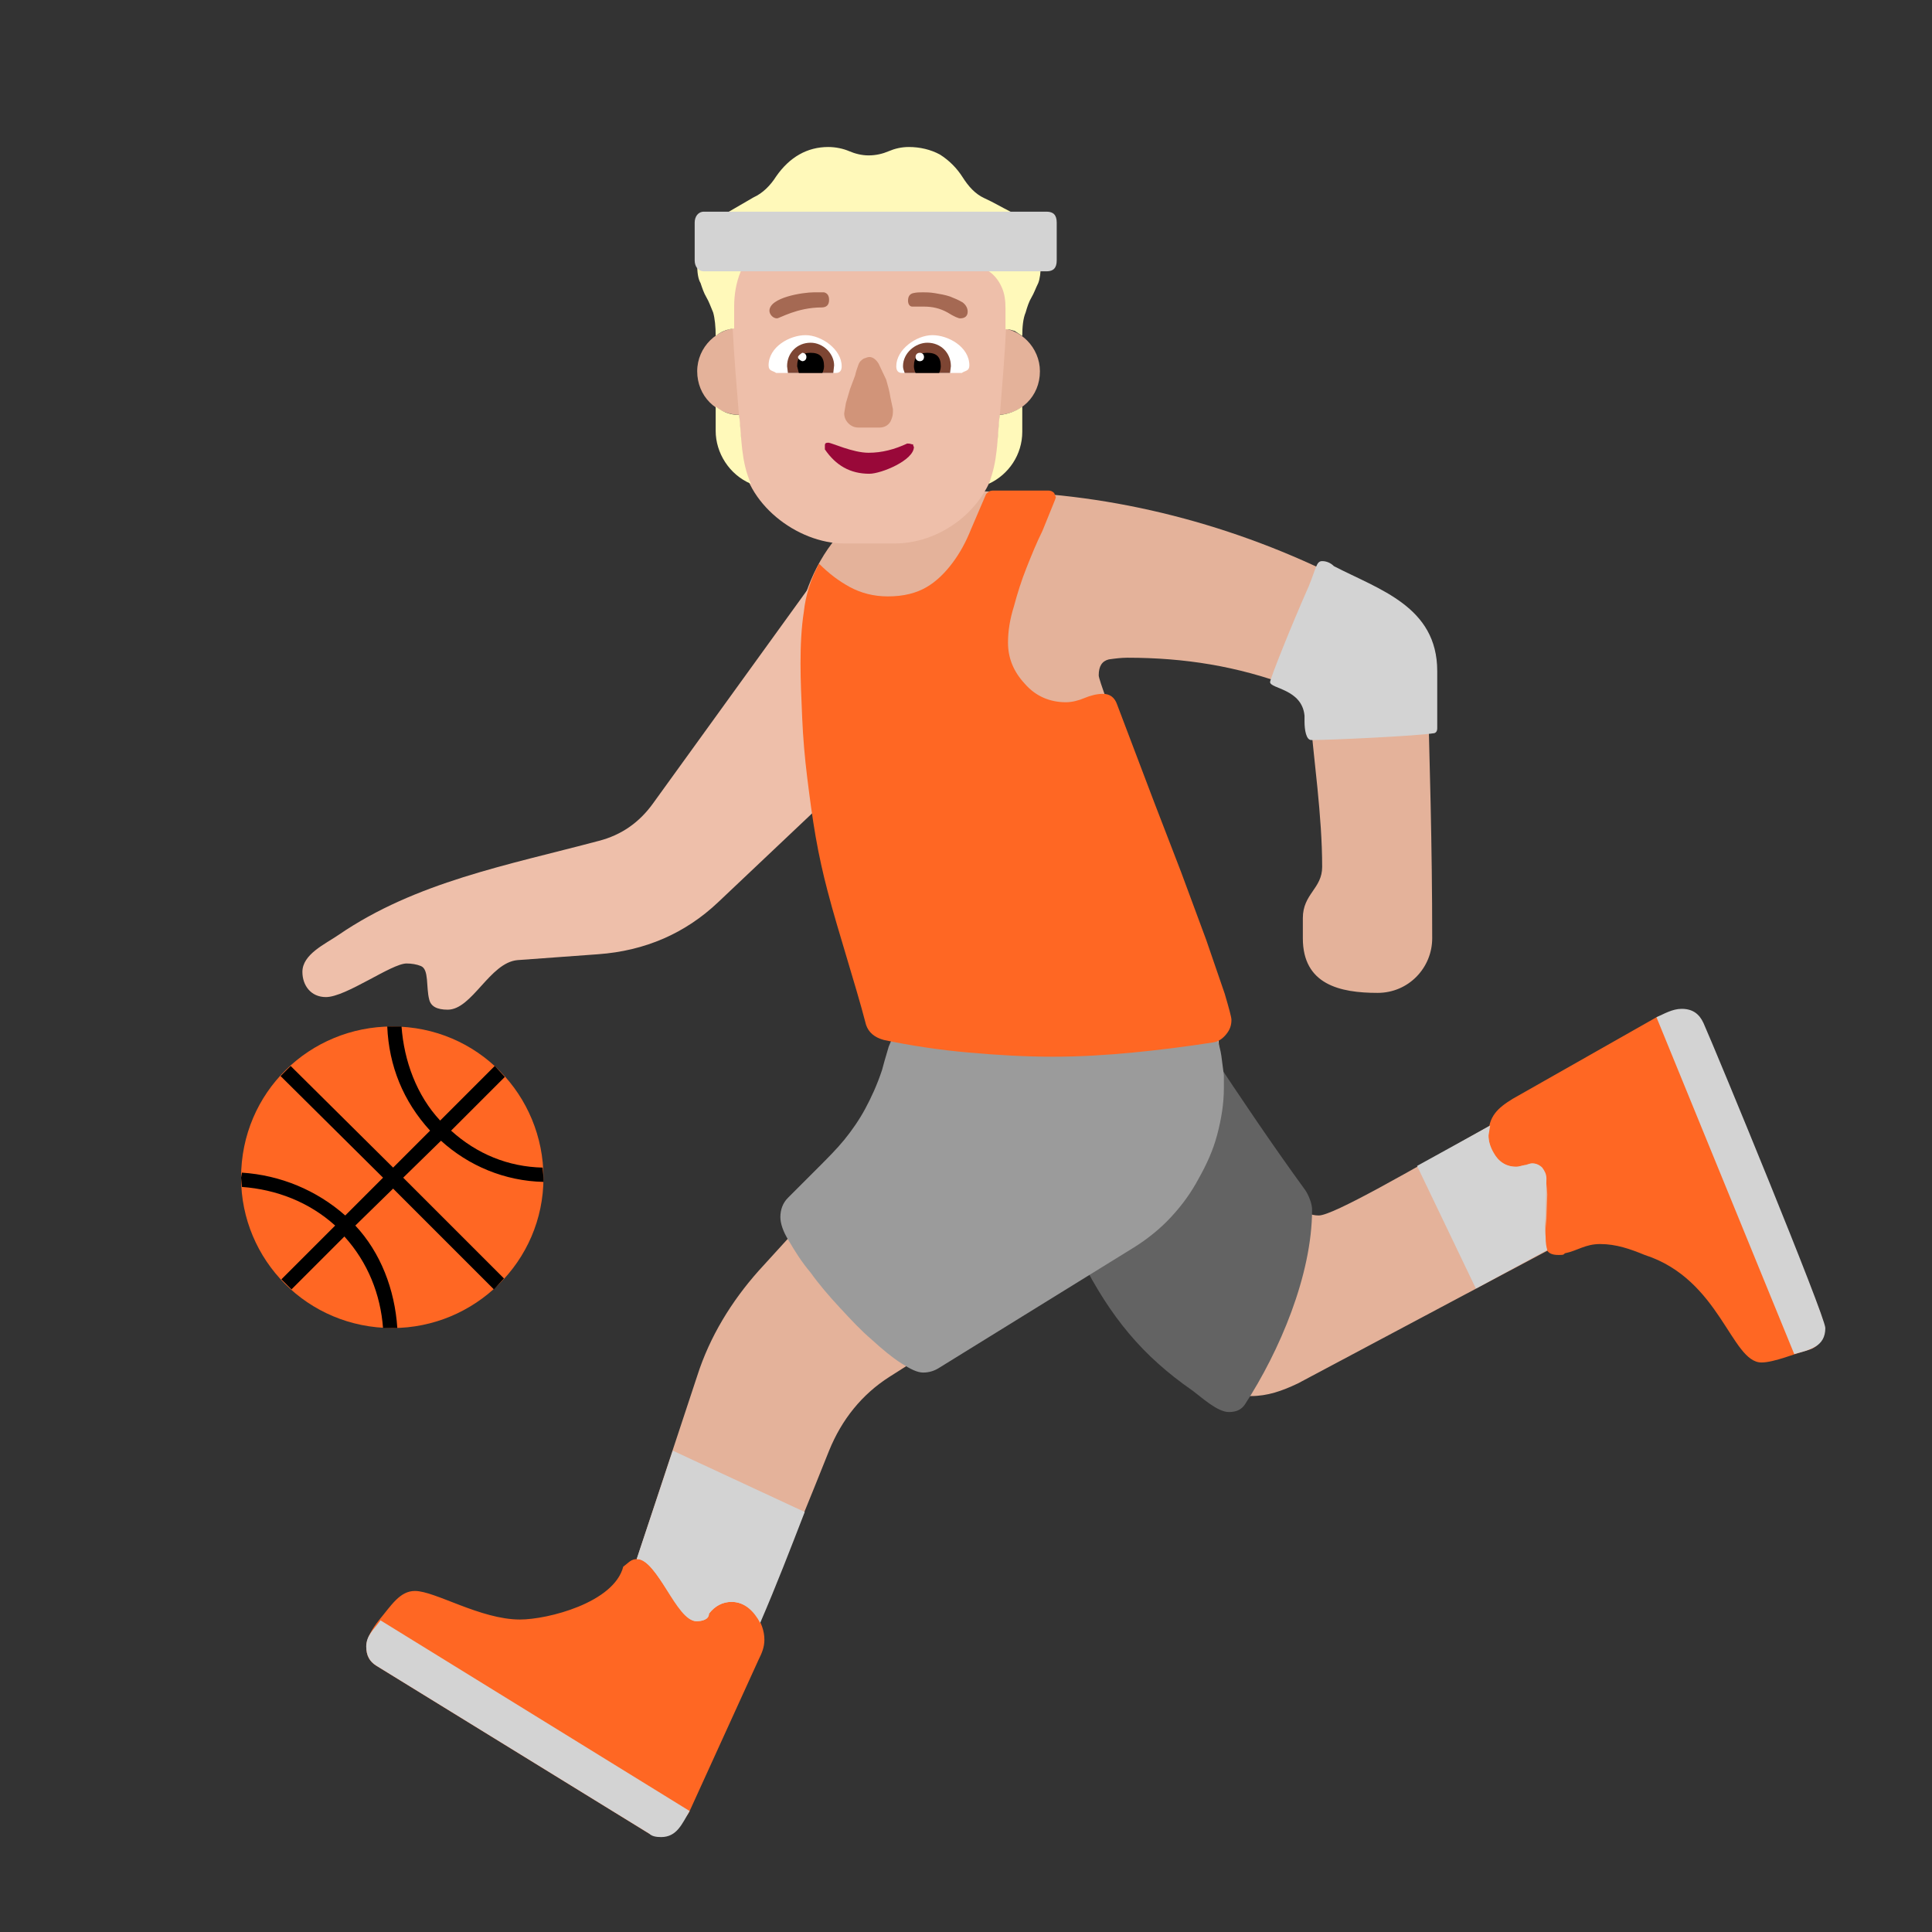 <svg version="1.1" xmlns="http://www.w3.org/2000/svg" viewBox="0 0 2300 2300"><rect x="0" y="0" width="2300" height="2300" fill="#333333" stroke="none"/><g transform="scale(1,-1) translate(-256, -1869)">
		<path d="M1526 575l180 69c-7 25-14 51-20 78-8 29-1 15-34 106-27 76-88 227-88 237 0 11 4 17 12 19 7 1 15 2 22 2 68 0 131-10 195-34 13-5 21-14 22-28 5-60 15-126 15-187 0-26-23-32-23-61l0-24c0-55 44-65 89-65 37 0 65 30 65 65 0 111-3 210-6 321 0 67-60 85-110 111-132 65-277 100-418 100-27 0-54-1-81-4-99-11-144-114-144-198 0-29 6-59 11-88 19-127 61-223 110-350l203-69 z" fill="#E4B29A"/>
		<path d="M1029-287c45 0 64 59 79 97 46 116 88 214 135 332 15 37 39 67 72 88l233 148 0-1c42-63 108-170 197-170 20 0 37 6 56 15l327 174c15 8 42 14 58 14 69 0 125-144 199-144 12 0 26 4 26 19l-1 6-120 302c-9 23-22 40-49 40-51 0-381-211-415-211-10 0-18 4-25 12l-96 108c3 13 4 26 4 41 0 20-2 40-3 60-67-8-132-20-200-20-62 0-120 10-184 20 1-15 3-27 3-42 0-40-17-80-43-110l-123-135c-32-36-58-78-73-125l-75-227c-13-38-42-77-88-77-48 0-97 21-151 21-21 0-71-2-71-33 0-7 3-12 8-15l283-174c12-7 22-13 37-13 z" fill="#E4B29A"/>
		<path d="M1719 188c9 0 15 3 19 9 41 63 80 154 80 232 0 7-4 17-8 23-40 55-77 110-114 166l-153-248c35-69 73-115 132-156 11-8 30-26 44-26 z" fill="#636363"/>
		<path d="M789 667c29 0 50 56 83 59l96 7c56 4 104 25 143 62l129 122-22 251-185-256c-16-22-37-37-64-44-109-29-218-49-310-112-16-11-43-23-43-44 0-16 10-30 28-30 24 0 78 40 96 40 6 0 12-1 17-3 10-4 6-25 10-40 2-8 9-12 22-12 z" fill="#EEBFAA"/>
		<path d="M1355 235c7 0 13 2 18 5l233 144c16 10 31 22 44 36 13 14 24 29 33 46 9 16 17 33 22 52 5 19 8 37 8 56l0 15-3 23c-1 7-3 14-5 20-3 6-6 9-10 9-13 0-27-2-42-5-15-4-30-7-43-9-32-6-65-9-98-9-31 0-62 3-92 9l-93 16c-3 0-4-2-6-5-3-5-5-10-7-15l-5-17-3-11c-6-18-13-33-20-46-7-13-16-26-25-37-9-11-20-22-31-33l-36-36c-6-6-9-14-9-23 0-7 3-17 10-28 7-12 15-25 26-38 10-14 22-28 35-42 13-14 25-27 38-38 12-11 24-21 35-28 11-7 19-11 26-11 z" fill="#9B9B9B"/>
		<path d="M723 288c98 0 180 79 180 179 0 98-78 180-180 180-98 0-180-78-180-180 0-98 79-179 180-179 z" fill="#FF6723"/>
		<path d="M729 288c-3 46-20 90-50 122l45 44 120-120 12 13-120 120 45 44c33-30 76-48 122-49l0 5-1 12c-41 1-78 16-109 44l64 64-12 13-65-65c-28 30-43 71-46 112l-17 0c2-47 19-89 51-124l-44-44-122 121-12-12 122-121-45-45c-34 30-77 48-123 51l-1-6 1-11c41-3 80-18 111-46l-64-64 12-12 63 63c28-31 43-69 46-109l17 0 z" fill="#000000"/>
		<path d="M1123-153c31 73 59 147 90 222l-156 72c-16-43-40-148-72-183 47-36 91-74 138-111 z" fill="#D3D3D3"/>
		<path d="M1036-316c-2 0-4 1-7 2l-325 200c-8 5-12 12-12 23 0 9 7 21 15 31 15 18 25 35 43 35 24 0 78-34 125-34 33 0 112 20 123 63 7 5 9 9 17 9 22 0 49-74 70-74 7 0 15 2 15 9 7 9 16 14 27 14 23 0 39-24 39-45 0-9-3-16-7-24l-82-180c-5-12-29-29-41-29 z M2353 247c-36 0-49 99-139 128-17 7-34 13-53 13-18 0-27-8-42-11-2-2-2-2-8-2-15 0-16 9-16 21l2 22 1 29c-1 20-4 37-18 37-5 0-12-4-19-4-22 0-33 20-33 38 0 22 11 32 29 43l171 97c6 3 19 4 25 4 9 0 26 0 30-11 12-35 145-345 145-362 0-12-7-24-19-27-15-4-41-15-56-15 z M1510 611c32 0 64 2 95 5 31 3 63 7 95 12 7 1 12 5 16 10 4 5 6 10 6 17 0 3-3 14-8 31l-22 64-30 81-32 83-44 116c-3 9-9 13-17 13-7 0-15-2-22-5-7-3-15-5-22-5-19 0-36 7-49 22-13 14-20 30-20 49 0 13 2 27 7 43 4 15 9 31 15 46 6 15 12 30 19 44l15 37 1 3-2 5c-2 2-4 3-7 3l-66 0c-3 0-5-1-8-4l-18-42c-6-15-13-28-22-40-9-12-19-22-31-29-12-7-27-11-46-11-17 0-32 4-45 11-13 7-25 16-37 28-10-19-16-38-18-57-3-19-4-40-4-62 0-20 1-42 2-65 1-23 3-47 6-71 3-24 6-47 10-70 4-23 9-45 14-64 7-27 15-53 23-80 8-27 16-53 23-80 3-9 10-15 21-18 33-7 67-12 101-15 33-3 67-5 101-5 z" fill="#FF6723"/>
		<path d="M1442 1375c29 0 52 22 52 52 0 28-23 52-52 52-28 0-52-23-52-52 0-28 23-52 52-52 z M1138 1375c28 0 52 23 52 52 0 28-23 52-52 52-28 0-52-23-52-52 0-29 22-52 52-52 z" fill="#E4B29A"/>
		<path d="M1321 1222c60 0 117 48 122 107 4 65 12 133 12 198 0 71-56 129-129 129l-70 0c-73 0-129-57-129-131 0-64 8-131 12-196 3-59 66-107 122-107l60 0 z" fill="#EEBFAA"/>
		<path d="M1291 1305c14 0 53 16 53 32-1 1-1 3-1 3-3 0-2 1-7 1-15-7-30-11-46-11-19 0-44 12-48 12-3 0-4-1-4-3l0-5c13-19 30-29 53-29 z" fill="#990839"/>
		<path d="M1303 1360c5 0 10 2 13 7 2 4 3 8 3 11l0 4-3 14c-1 7-3 14-5 21l-9 19c-3 5-7 8-11 8-2 0-4-1-7-2-3-2-5-4-6-7-1-3-3-8-4-13l-6-16-5-17-2-12c0-5 2-9 5-12 3-3 7-5 12-5l25 0 z" fill="#D19479"/>
		<path d="M1401 1425l-71 0c-5 0-7 3-7 8 0 20 24 37 43 37 19 0 44-14 44-36 0-7-5-6-9-9 z M1251 1425c5 0 7 3 7 8 0 20-24 37-43 37-19 0-44-14-44-36 0-7 5-6 9-9l71 0 z" fill="#FFFFFF"/>
		<path d="M1387 1425l-54 0c-1 3-2 5-2 8 0 16 15 28 29 28 16 0 28-12 28-28l-1-8 z M1248 1425l1 9c0 14-13 27-28 27-16 0-28-12-28-28l1-8 54 0 z" fill="#7D4533"/>
		<path d="M1374 1425l-28 0c-1 2-2 5-2 8 0 11 5 16 16 16 11 0 16-5 16-16 0-3-1-6-2-8 z M1235 1425c1 2 2 5 2 8 0 11-5 16-16 16-11 0-16-5-16-16l2-8 28 0 z" fill="#000000"/>
		<path d="M1351 1439c3 0 5 2 5 5 0 3-2 5-5 5-3 0-5-2-5-5 0-3 2-5 5-5 z M1211 1439c3 0 5 2 5 5 0 3-2 5-5 5-3-2-5-4-5-5 0-2 2-4 5-5 z" fill="#FFFFFF"/>
		<path d="M1399 1490c6 0 9 3 9 8 0 4-2 8-6 11-5 3-10 5-15 7-6 2-12 3-18 4-6 1-11 1-14 1-4 0-8 0-12-1-4-1-6-4-6-9 0-4 2-7 5-7l14 0c10 0 19-2 28-7 8-5 13-7 15-7 z M1181 1490c3 0 24 13 53 13 6 0 9 3 9 9 0 5-2 8-6 9l-12 0c-13 0-53-6-53-22 0-4 4-9 9-9 z" fill="#A56953"/>
		<path d="M1433 1293c24 11 40 35 40 62l0 30c-7-5-16-9-27-10-3-30-2-55-13-82 z M1150 1293c-12 27-11 54-14 82-10 0-19 3-28 10l0-29c0-26 16-52 42-63 z M1473 1469c0 11 1 21 4 28 2 7 4 13 7 18 3 5 5 11 8 17 2 5 3 13 3 22 0 19-3 33-10 42-7 9-16 16-26 21-10 5-20 11-31 16-11 5-19 14-26 25-7 11-16 20-27 27-11 6-24 9-37 9-9 0-17-2-24-5-7-3-15-5-24-5-8 0-16 2-23 5-7 3-16 5-25 5-25 0-46-12-62-35-7-11-16-20-27-25l-31-18c-10-6-18-13-25-22-7-9-11-23-11-40 0-9 1-17 4-22 2-6 4-12 7-17 3-5 5-11 8-18 2-7 3-17 3-28 6 5 13 8 22 9l0 26c0 30 10 55 31 76 20 20 45 30 75 30l40 0c9 0 15-4 20-13 6-13 13-23 21-29 8-7 17-11 27-13 10-3 21-4 32-4l35 0c11 0 19-2 25-7 6-5 10-11 13-18 3-7 4-15 4-24l0-25 2 0c3 0 5-1 9-2l9-6 z" fill="#FFF9BA"/>
		<path d="M2392 257l-164 401c9 4 19 10 30 10 13 0 21-6 26-17 16-36 145-349 145-363 0-22-18-26-37-31 z M1043-318c19 0 25 16 34 31l-368 227c-8-11-17-18-17-31 0-11 4-18 12-23l325-200c3-3 8-4 14-4 z M1161-63c-7 13-18 25-34 25-11 0-20-5-27-14 0-7-8-9-15-9-24 0-46 74-71 74l43 129 157-73c-17-44-34-88-53-132 z M2013 335l-70 146 87 48-2-12c0-6 2-13 6-20 6-11 15-17 27-17 4 0 7 2 12 2 3 1 5 2 7 2 5 0 9-2 12-5 3-4 5-8 5-13l-1-44-1-13 1-12c0-8 1-13 2-16l-85-46 z M1817 988c-6 0-8 12-8 22l0 7c-3 32-41 32-41 40 0 4 26 69 46 114 9 22 9 30 16 30 5 0 10-2 14-6 54-28 123-48 123-125l0-68c0-4-2-6-5-6-18-3-120-8-145-8 z M1502 1546c8 0 12 4 12 13l0 45c0 9-4 13-12 13l-408 0c-7 0-11-6-11-13l0-45c0-7 4-13 11-13l408 0 z" fill="#D3D3D3"/>
	</g></svg>
